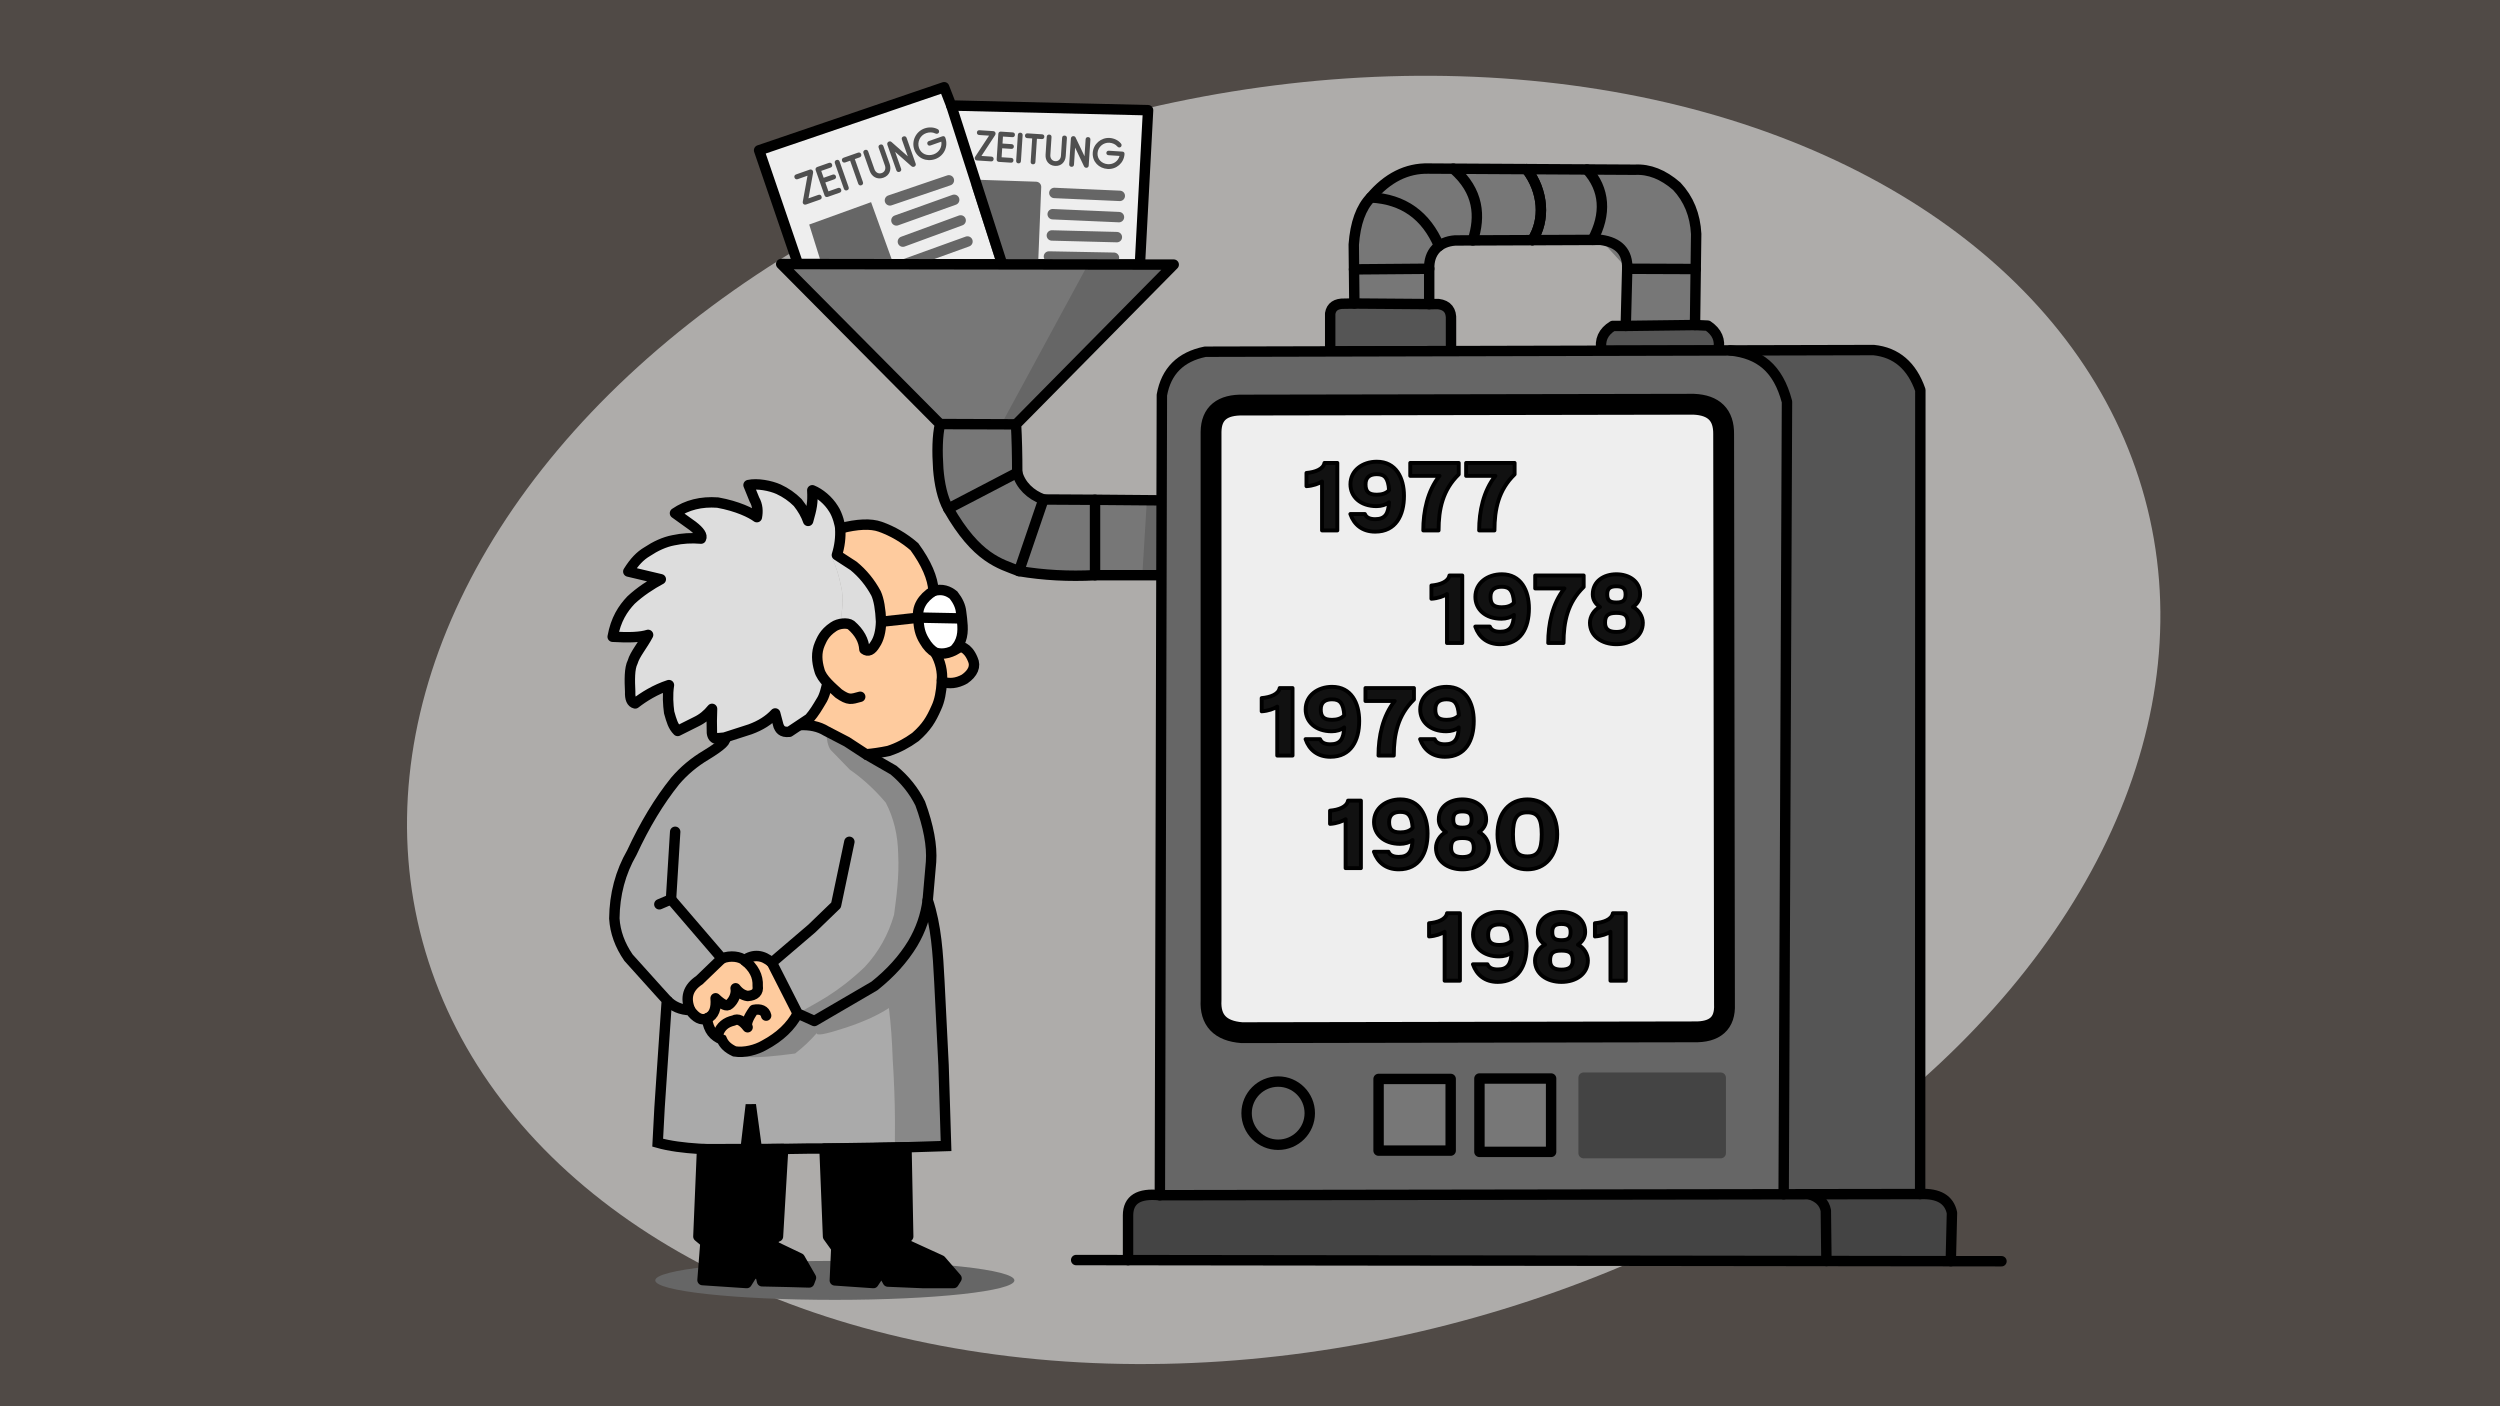 <?xml version="1.0" encoding="UTF-8" standalone="no"?>
<!-- Created with Inkscape (http://www.inkscape.org/) -->

<svg
   width="1920"
   height="1080"
   viewBox="0 0 1920 1080"
   version="1.1"
   id="svg1"
   xml:space="preserve"
   xmlns="http://www.w3.org/2000/svg"
   xmlns:svg="http://www.w3.org/2000/svg"><defs
     id="defs1"><filter
       style="color-interpolation-filters:sRGB;"
       id="filter6"
       x="-0.111"
       y="-0.311"
       width="1.221"
       height="1.622"><feMorphology
         radius="4"
         in="SourceGraphic"
         result="result0"
         id="feMorphology6" /><feGaussianBlur
         in="result0"
         stdDeviation="8"
         result="result91"
         id="feGaussianBlur6" /><feComposite
         operator="in"
         in="SourceGraphic"
         in2="result91"
         id="feComposite6" /></filter><filter
       style="color-interpolation-filters:sRGB;"
       id="filter7"
       x="-0.096"
       y="-0.311"
       width="1.191"
       height="1.622"><feMorphology
         radius="4"
         in="SourceGraphic"
         result="result0"
         id="feMorphology7" /><feGaussianBlur
         in="result0"
         stdDeviation="8"
         result="result91"
         id="feGaussianBlur7" /><feComposite
         operator="in"
         in="SourceGraphic"
         in2="result91"
         id="feComposite7" /></filter><filter
       style="color-interpolation-filters:sRGB;"
       id="filter8"
       x="-0.103"
       y="-0.311"
       width="1.205"
       height="1.622"><feMorphology
         radius="4"
         in="SourceGraphic"
         result="result0"
         id="feMorphology8" /><feGaussianBlur
         in="result0"
         stdDeviation="8"
         result="result91"
         id="feGaussianBlur8" /><feComposite
         operator="in"
         in="SourceGraphic"
         in2="result91"
         id="feComposite8" /></filter><filter
       style="color-interpolation-filters:sRGB;"
       id="filter9"
       x="-0.103"
       y="-0.311"
       width="1.206"
       height="1.622"><feMorphology
         radius="4"
         in="SourceGraphic"
         result="result0"
         id="feMorphology9" /><feGaussianBlur
         in="result0"
         stdDeviation="8"
         result="result91"
         id="feGaussianBlur9" /><feComposite
         operator="in"
         in="SourceGraphic"
         in2="result91"
         id="feComposite9" /></filter><filter
       style="color-interpolation-filters:sRGB;"
       id="filter10"
       x="-0.104"
       y="-0.311"
       width="1.209"
       height="1.622"><feMorphology
         radius="4"
         in="SourceGraphic"
         result="result0"
         id="feMorphology10" /><feGaussianBlur
         in="result0"
         stdDeviation="8"
         result="result91"
         id="feGaussianBlur10" /><feComposite
         operator="in"
         in="SourceGraphic"
         in2="result91"
         id="feComposite10" /></filter></defs><g
     id="layer21"><rect
       style="fill:#504a46;fill-opacity:1;stroke-width:16;stroke-linecap:round;stroke-linejoin:round"
       id="rect1"
       width="1920"
       height="1080"
       x="0"
       y="0" /><ellipse
       style="display:inline;fill:#dddddd;fill-opacity:0.667;stroke-width:15.592;stroke-linecap:round;stroke-linejoin:round"
       id="path2"
       cx="807.034"
       cy="781.192"
       rx="683.236"
       ry="481.371"
       transform="matrix(0.968,-0.249,0.262,0.965,0,0)" /><path
       style="display:none;fill:#aaaaaa;fill-opacity:0.667;stroke-width:16;stroke-linecap:round;stroke-linejoin:round"
       d="m 477.976,202.778 c 59.747,-62.765 74.835,-162.946 219.072,-164.757 256.463,5.432 224.477,110.475 305.977,65.179 167.774,-74.231 324.686,48.884 423.661,47.073 82.077,-1.207 198.553,119.494 150.273,269.767 -62.765,118.891 36.21,133.375 61.557,197.346 31.986,94.147 -36.814,162.946 -43.452,300.546 -15.088,114.995 -91.129,155.137 -159.325,116.806 -127.943,-43.763 -178.04,-66.467 -267.956,0.878 -169.585,44.385 -330.117,8.486 -499.702,-6.309 -182.862,3.914 -305.977,-0.622 -356.672,-55.248 -76.645,-76.645 59.747,-187.087 50.694,-316.84 -15.088,-249.248 15.088,-354.861 115.873,-454.439 z"
       id="path1" /></g><g
     id="layer2"><g
       id="layer3"
       style="display:inline"><path
         style="display:inline;fill:#dddddd;fill-opacity:1;stroke:none;stroke-width:16;stroke-linecap:round;stroke-linejoin:round;stroke-dasharray:none;stroke-opacity:1"
         d="m 642.72,426.303 2.56,-20.484 -5.121,-15.043 -16.323,-14.243 -3.201,23.524 -8.001,-14.082 -14.723,-10.242 -23.044,-3.201 4.481,11.042 1.92,13.602 -30.085,-11.202 -32.806,8.161 13.602,9.762 6.401,9.762 -21.284,1.28 -26.742,13.888 -7.824,10.116 12.482,2.961 12.482,2.961 -22.884,16.003 -14.082,28.165 27.205,-1.44 -11.842,20.804 -1.92,22.884 3.841,8.962 25.925,-14.083 0.16,20.964 6.561,14.243 14.083,-7.041 12.322,-9.922 -0.16,15.683 2.56,7.041 7.041,-0.64 9.922,-3.201 9.922,-3.201 19.203,-12.162 1.28,4.801 1.28,4.801 8.321,4.481 7.681,-5.121 7.681,-5.121 9.022,-13.243 4.808,-14.09 -6.148,-9.794 0.32,-20.084 10.562,-13.202 v 0 l 5.168,-2.116 c 1.974,-12.736 2.241,-22.058 0.801,-27.966 -1.836,-9.376 -4.1,-16.618 -6.789,-21.726 z"
         id="path21" /><path
         style="display:inline;fill:#dddddd;fill-opacity:1;stroke:none;stroke-width:16;stroke-linecap:round;stroke-linejoin:round;stroke-dasharray:none;stroke-opacity:1"
         d="m 645.327,479.237 8.275,0.836 10.242,18.563 8.321,-3.841 4.481,-17.283 -3.841,-21.764 -17.283,-21.124 -12.802,-8.321 -3.382,3.241 c 2.92,5.855 5.184,13.097 6.789,21.726 1.842,7.737 0.717,17.704 -0.801,27.966"
         id="path22" /></g><g
       id="layer7"><path
         style="fill:#aaaaaa;fill-opacity:1;stroke:none;stroke-width:16;stroke-linecap:round;stroke-linejoin:round;stroke-dasharray:none;stroke-opacity:1"
         d="m 556.304,566.488 -3.521,0.32 -10.562,13.122 -23.684,19.844 -33.286,55.05 -13.442,50.569 10.882,30.085 11.522,12.802 14.723,16.323 21.124,11.202 c -0.218,-9.794 2.129,-17.475 7.041,-23.044 l 8.642,-8.321 8.642,-8.321 17.283,1.28 21.124,1.92 9.922,19.523 9.922,19.523 c 21.391,-11.014 38.515,-22.881 51.372,-35.602 10.958,-11.934 18.502,-25.362 22.631,-40.284 1.686,-11.382 3.546,-21.615 3.168,-46.621 0.032,-13.34 -3.136,-26.466 -9.505,-39.379 -8.137,-9.729 -17.34,-18.178 -27.61,-25.347 l -14.937,-15.389 c -1.545,-1.362 -2.664,-6.154 -3.356,-14.376 l -16.643,-7.041 -11.522,7.681 -4.161,-2.24 -6.081,-9.442 -19.844,9.762 z"
         id="path23" /><path
         style="opacity:1;fill:#aaaaaa;fill-opacity:1;stroke:none;stroke-width:16;stroke-linecap:round;stroke-linejoin:round;stroke-dasharray:none;stroke-opacity:1"
         d="m 512.137,768.124 -1.92,28.165 -1.92,28.165 -3.201,53.129 34.093,4.984 31.198,0.777 10.882,-0.64 20.164,-0.32 20.164,-0.32 h 19.844 l 24.164,-0.48 h 13.122 l 8.526,-0.34 0.07,-21.251 c -0.16,-16.11 -0.747,-31.792 -1.76,-47.048 -0.624,-15.252 -1.428,-28.103 -2.881,-38.727 -10.455,6.508 -22.191,11.735 -35.206,15.683 -12.909,4.374 -19.63,5.548 -20.164,3.521 -4.694,5.441 -10.242,10.669 -16.643,15.683 -35.537,4.394 -46.963,3.643 -34.278,-2.253 l -12.244,0.64 -9.762,-9.122 -9.703,-9.306 -1.819,-6.857 -12.802,-6.401 -10.562,-5.601 z"
         id="path24" /><path
         style="fill:#888888;fill-opacity:1;stroke:none;stroke-width:16;stroke-linecap:round;stroke-linejoin:round;stroke-dasharray:none;stroke-opacity:1"
         d="m 634.398,561.368 c 0.398,6.867 1.516,11.659 3.356,14.376 l 7.468,7.695 c 2.425,2.499 4.915,5.064 7.468,7.695 9.897,6.827 19.101,15.276 27.61,25.347 6.075,11.723 9.243,24.849 9.505,39.379 0.822,17.473 -1.231,31.988 -3.168,46.621 -4.359,15.328 -11.903,28.756 -22.631,40.284 -22.036,20.732 -35.802,26.54 -51.372,35.602 l 12.802,5.761 23.044,-13.442 23.044,-13.442 29.445,-32.646 11.522,-33.286 2.56,-29.445 -8.321,-44.808 -20.484,-25.605 -10.562,-6.081 -10.562,-6.081 -14.723,-9.602 z"
         id="path25" /><path
         style="fill:#888888;fill-opacity:1;stroke:none;stroke-width:16;stroke-linecap:round;stroke-linejoin:round;stroke-dasharray:none;stroke-opacity:1"
         d="m 570.268,807.171 c -5.537,5.63 7.929,6.275 40.401,1.933 6.004,-4.641 11.551,-9.869 16.643,-15.683 -0.41,2.181 6.311,1.007 20.164,-3.521 14.156,-4.46 25.891,-9.687 35.206,-15.683 1.471,11.968 2.431,24.877 2.881,38.727 1.063,16.587 1.649,32.27 1.76,47.048 l -0.07,21.251 8.918,-0.14 15.203,-0.48 15.203,-0.48 -0.96,-31.046 -0.96,-31.046 -1.6,-32.006 -1.6,-32.006 -8.962,-62.731 -5.761,16.643 -5.761,16.643 -14.723,16.323 -14.723,16.323 -11.522,6.721 -11.522,6.721 -11.522,6.721 -11.522,6.721 -6.401,-2.881 -6.401,-2.881 -25.605,24.324 z"
         id="path26" /></g><g
       id="layer4"><path
         style="fill:#fecb9e;fill-opacity:1;stroke:none;stroke-width:16;stroke-linecap:round;stroke-linejoin:round;stroke-dasharray:none;stroke-opacity:1"
         d="m 617.755,554.326 8.321,3.521 16.323,7.681 15.363,8.962 7.361,4.801 17.283,-2.56 20.644,-10.722 16.003,-22.404 4.321,-20.004 17.443,-2.08 6.241,-15.203 -8.962,-10.242 -19.844,5.121 -8.402,-9.042 -4.481,-17.283 11.602,-21.044 -14.723,-33.926 -26.245,-15.363 -30.725,1.28 -1.28,10.242 -1.28,10.242 12.802,8.321 8.642,10.562 10.562,21.444 1.92,10.882 -2.24,8.642 -2.24,8.642 -8.321,3.841 -5.121,-9.282 -5.121,-9.282 -13.442,1.28 -5.281,6.601 -5.281,6.601 -0.16,10.042 -0.16,10.042 6.148,9.794 -2.404,7.045 -2.404,7.045 -4.511,6.621 -4.511,6.621 z"
         id="path28" /><path
         style="fill:#ffffff;fill-opacity:1;stroke:none;stroke-width:16;stroke-linecap:round;stroke-linejoin:round;stroke-dasharray:none;stroke-opacity:1"
         d="m 716.973,453.828 v 0 l -5.801,10.522 -5.081,9.962 1.52,9.202 2.24,8.642 4.201,4.521 4.201,4.521 9.922,-2.56 9.922,-2.56 0.64,-21.124 -6.401,-17.923 z"
         id="path29" /></g><g
       id="layer8"><path
         style="fill:#fecb9e;fill-opacity:1;stroke:none;stroke-width:16;stroke-linecap:round;stroke-linejoin:round;stroke-dasharray:none;stroke-opacity:1"
         d="m 554.384,736.119 -4.321,4.161 -4.321,4.161 -4.321,4.161 -4.321,4.161 -12.322,20.244 5.281,2.8 6.401,3.201 8.22,10.057 4.851,4.653 4.851,4.653 4.881,4.561 4.881,4.561 12.244,-0.64 2.259,-1.92 8.381,-2.24 12.802,-12.162 16.003,-10.722 -8.161,-11.202 -4.961,-9.762 -4.961,-9.762 -4.961,-9.762 -10.562,-0.96 -10.562,-0.96 z"
         id="path27" /></g><g
       id="layer6"
       style="display:inline"><path
         style="display:none;fill:#dddddd;fill-opacity:1;stroke:#666666;stroke-width:16;stroke-linecap:round;stroke-linejoin:round;stroke-dasharray:none;stroke-opacity:1"
         d="m 461.522,987.056 c 107.292,-1.236 215.248,-2.833 325.818,-0.64"
         id="path20" /><ellipse
         style="fill:#666666;fill-opacity:1;stroke-width:16;stroke-linecap:round;stroke-linejoin:round"
         id="path3"
         cx="641.149"
         cy="983.336"
         rx="137.908"
         ry="14.962" /></g><g
       id="layer5"><path
         style="display:inline;fill:none;fill-opacity:1;stroke:#000000;stroke-width:8;stroke-linecap:round;stroke-linejoin:round;stroke-dasharray:none;stroke-opacity:1"
         d="m 660.643,535.123 c -7.136,1.927 -8.718,2.92 -16.552,-2.483 -4.596,-4.281 -13.184,-11.187 -14.814,-18.001 -1.987,-6.615 -2.521,-13.469 0.32,-20.084 1.34,-2.677 2.86,-8.118 10.562,-13.202 3.971,-2.761 10.772,-3.268 13.442,-1.28 6.431,5.584 9.845,11.772 10.242,18.563 2.774,2.134 5.548,0.853 8.321,-3.841 2.774,-4.054 4.267,-9.815 4.481,-17.283 -0.427,-9.815 -1.707,-17.07 -3.841,-21.764 -4.481,-8.321 -10.242,-15.363 -17.283,-21.124 l -12.802,-8.321 c 2.134,-6.828 2.987,-13.656 2.56,-20.484 0,-2.245 -2.027,-10.46 -5.121,-15.043 -4.054,-6.615 -10.562,-11.895 -16.323,-14.243 0.533,9.814 -0.427,13.656 -3.201,23.524 -1.6,-4.694 -4.267,-9.388 -8.001,-14.082 -4.267,-4.267 -9.175,-7.681 -14.723,-10.242 -6.188,-2.774 -16.43,-4.694 -23.044,-3.201 l 4.481,11.042 c 2.56,4.427 2.774,9.175 1.92,13.602 -4.267,-3.201 -14.723,-8.428 -30.085,-11.202 -12.642,-0.907 -23.578,1.814 -32.806,8.161 l 13.602,9.762 c 5.458,4.206 7.592,7.46 6.401,9.762 -7.308,-0.64 -14.403,-0.213 -21.284,1.28 -6.828,1.28 -13.762,4.534 -20.164,8.802 -5.228,3.094 -9.708,7.628 -14.403,15.203 l 24.964,5.921 c -7.255,3.841 -16.056,9.602 -22.884,16.003 -6.238,6.582 -11.683,14.843 -14.082,28.165 12.696,0.8 21.764,0.32 27.205,-1.44 -4.267,8.161 -10.135,14.776 -11.842,20.804 -2.56,4.908 -2.347,14.136 -1.92,22.884 -0.213,5.334 1.067,8.321 3.841,8.962 6.615,-5.121 15.469,-10.669 25.925,-14.083 -1.174,7.468 -0.64,15.096 0.16,20.964 1.867,6.508 2.934,10.615 6.561,14.243 l 14.083,-7.041 c 4.748,-2.24 8.855,-5.548 12.322,-9.922 -0.267,7.148 -0.32,12.376 -0.16,15.683 -0.213,3.777 0.64,6.124 2.56,7.041 l 7.041,-0.64 19.844,-6.401 c 7.985,-2.922 14.386,-6.977 19.203,-12.162 l 2.56,9.602 c 0.926,1.951 2.123,5.218 8.321,4.481 l 15.363,-10.242 c 3.947,-4.587 6.141,-8.442 9.022,-13.243 2.676,-3.934 4.052,-10.37 4.808,-14.09"
         id="path5" /><path
         style="fill:none;fill-opacity:1;stroke:#000000;stroke-width:8;stroke-dasharray:none;stroke-opacity:1"
         d="m 645.28,405.82 c 13.229,-3.414 23.471,-3.841 30.725,-1.28 9.602,3.414 18.35,8.535 26.245,15.363 9.175,12.589 14.083,23.898 14.723,33.926 6.75,-1.902 11.532,0.127 15.363,3.201 3.414,4.374 5.334,8.642 5.761,12.802 l 0.64,5.121 c 0.827,7.521 1.392,15.08 -3.776,21.933 2.181,-0.91 8.134,-0.166 12.098,9.432 2.56,5.334 0.16,10.722 -6.241,15.203 -6.188,3.414 -11.682,3.787 -17.443,2.08 -0.533,7.735 -1.654,14.403 -4.321,20.004 -3.947,8.962 -7.468,14.883 -16.003,22.404 -6.668,4.854 -13.549,8.428 -20.644,10.722 -6.188,1.28 -11.949,2.134 -17.283,2.56 l -14.723,-9.602 -16.003,-8.321 c -5.548,-3.414 -12.376,-4.908 -20.484,-4.481"
         id="path6" /><path
         style="fill:none;fill-opacity:1;stroke:#000000;stroke-width:8;stroke-dasharray:none;stroke-opacity:1"
         d="m 716.973,453.828 c -8.748,5.548 -13.096,12.936 -11.602,21.044 0.08,7.148 1.414,12.349 4.481,17.283 2.53,4.368 5.131,6.989 8.402,9.042 6.294,1.92 12.909,0.213 19.844,-5.121"
         id="path7" /><path
         style="fill:none;fill-opacity:1;stroke:#000000;stroke-width:8;stroke-dasharray:none;stroke-opacity:1"
         d="m 718.253,501.197 c 4.054,7.041 5.761,14.509 5.121,22.404"
         id="path8" /><path
         style="fill:none;fill-opacity:1;stroke:#000000;stroke-width:8;stroke-dasharray:none;stroke-opacity:1"
         d="m 738.737,474.952 -32.646,-0.64 -29.445,3.201"
         id="path9" /><path
         style="fill:none;fill-opacity:1;stroke:#000000;stroke-width:8;stroke-dasharray:none;stroke-opacity:1"
         d="m 556.304,566.488 c 2.548,1.706 -2.146,6.187 -14.082,13.442 -9.102,5.407 -16.996,12.022 -23.684,19.844 -12.302,15.332 -23.398,33.682 -33.286,55.05 -8.748,15.149 -13.229,32.006 -13.442,50.569 0.64,10.455 4.267,20.484 10.882,30.085 l 23.044,25.605 6.401,7.041 -3.841,56.33 c -1.28,17.283 -2.347,34.993 -3.201,53.129 18.224,5.188 43.772,5.467 67.435,5.635 l 4.098,-34.76 4.641,34.246 40.327,-0.64 h 39.687 l 34.886,-0.96 30.405,-0.96 -1.92,-62.091 -3.201,-64.011 c -1.12,-21.657 -2.347,-42.888 -8.962,-62.731 l 2.56,-29.445 c 0.853,-12.376 -1.92,-27.312 -8.321,-44.808 -4.908,-9.815 -11.735,-18.35 -20.484,-25.605 l -21.124,-12.162"
         id="path10" /><path
         style="fill:none;fill-opacity:1;stroke:#000000;stroke-width:8;stroke-linecap:round;stroke-linejoin:round;stroke-dasharray:none;stroke-opacity:1"
         d="m 712.492,691.311 c -1.494,11.735 -5.334,22.831 -11.522,33.286 -7.255,11.949 -17.07,22.831 -29.445,32.646 l -46.088,26.885 -12.802,-5.761 -19.844,-39.047 30.725,-26.245 18.563,-17.923 10.242,-48.649"
         id="path11" /><path
         style="fill:none;fill-opacity:1;stroke:#000000;stroke-width:8;stroke-linecap:round;stroke-dasharray:none;stroke-opacity:1"
         d="m 518.538,638.821 -3.201,51.849 -8.962,3.841"
         id="path12" /><path
         style="fill:none;fill-opacity:1;stroke:#000000;stroke-width:8;stroke-dasharray:none;stroke-opacity:1"
         d="m 515.337,690.671 39.047,45.448 c 6.828,-2.736 14.029,-1.349 17.283,1.28 7.019,-4.817 14.061,-4.177 21.124,1.92"
         id="path13" /><path
         style="fill:none;fill-opacity:1;stroke:#000000;stroke-width:8;stroke-dasharray:none;stroke-opacity:1"
         d="m 512.137,768.124 c 4.694,4.908 10.669,7.468 17.923,7.681 4.267,5.974 8.535,8.108 12.802,6.401 1.455,9.548 5.296,13.336 11.522,16.163 1.707,3.894 4.481,6.615 9.762,9.122 7.628,1.227 16.696,-1.174 22.884,-4.801 11.949,-6.401 20.484,-14.509 25.605,-24.324"
         id="path14" /><path
         style="fill:none;fill-opacity:1;stroke:#000000;stroke-width:8;stroke-dasharray:none;stroke-opacity:1"
         d="m 554.384,736.119 -17.283,16.643 c -8.748,5.761 -11.095,13.442 -7.041,23.044"
         id="path15" /><path
         style="fill:none;fill-opacity:1;stroke:#000000;stroke-width:8;stroke-linejoin:round;stroke-dasharray:none;stroke-opacity:1"
         d="m 571.667,737.399 c 7.255,5.761 10.669,12.376 10.242,19.844 0.64,4.694 -1.92,7.255 -7.681,7.681 -3.521,-0.48 -6.615,-2.454 -9.282,-5.921 0.853,4.31 -1.387,9.378 -4.801,12.322 -1.849,1.867 -5.369,0.32 -10.562,-4.641 0.64,7.484 -0.96,13.192 -6.721,15.523"
         id="path16" /><path
         style="fill:none;fill-opacity:1;stroke:#000000;stroke-width:8;stroke-linecap:round;stroke-linejoin:round;stroke-dasharray:none;stroke-opacity:1"
         d="m 588.395,780.006 c -0.92,-3.982 -4.454,-5.404 -9.482,-4.426 -4.571,6.409 -6.156,10.859 -4.753,13.353 -3.972,-5.209 -7.518,-6.944 -10.637,-5.205 -6.063,1.352 -9.993,4.624 -11.789,9.816"
         id="path17" /><path
         style="fill:#000000;fill-opacity:1;stroke:#000000;stroke-width:8;stroke-linecap:round;stroke-linejoin:round;stroke-dasharray:none;stroke-opacity:1"
         d="m 539.189,882.568 -2.823,67.047 5.432,4.526 -2.263,28.968 33.947,2.263 4.526,-7.242 h 5.884 l 1.358,5.884 20.368,0.453 15.842,0.453 1.358,-3.621 -8.6,-14.937 -20.821,-9.958 1.358,-5.884 2.716,-0.905 3.962,-67.231 z"
         id="path18" /><path
         style="fill:#000000;fill-opacity:1;stroke:#000000;stroke-width:8;stroke-linecap:round;stroke-linejoin:round;stroke-dasharray:none;stroke-opacity:1"
         d="m 633.228,882.065 2.716,67.551 6.337,8.826 -1.132,24.895 29.647,2.037 4.074,-6.11 4.526,0.453 2.489,4.526 26.705,1.132 h 23.763 l 2.263,-3.621 -11.995,-13.805 -26.705,-12.221 v -4.526 l 1.584,-1.584 -1.332,-68.511 -61.131,0.96 z"
         id="path19" /></g></g><g
     id="layer9"><g
       id="layer14"
       style="display:inline"><path
         style="display:inline;fill:#eeeeee;fill-opacity:1;stroke:none;stroke-width:8;stroke-linecap:round;stroke-linejoin:round;stroke-dasharray:none;stroke-opacity:1"
         d="m 612.86,202.797 -29.874,-87.377 142.125,-48.431 5.432,14.031 151.178,3.621 -6.285,118.55 z"
         id="path62" /><path
         style="display:inline;fill:none;fill-opacity:1;stroke:#000000;stroke-width:8;stroke-linecap:round;stroke-linejoin:round;stroke-dasharray:none;stroke-opacity:1"
         d="m 612.86,202.797 -29.874,-87.377 142.125,-48.431 5.432,14.031 151.178,3.621 -6.285,118.55 z"
         id="path60" /><path
         style="fill:#666666;fill-opacity:1;stroke:none;stroke-width:8;stroke-linecap:round;stroke-linejoin:round;stroke-dasharray:none;stroke-opacity:1"
         d="m 630.965,202.824 -9.505,-30.373 47.526,-17.2 17.202,47.656 z"
         id="path63" /><path
         style="fill:#666666;fill-opacity:1;stroke:#666666;stroke-width:8;stroke-linecap:round;stroke-linejoin:round;stroke-dasharray:none;stroke-opacity:1"
         d="m 728.733,138.504 -45.263,15.389"
         id="path64" /><path
         style="fill:#666666;fill-opacity:1;stroke:#666666;stroke-width:8;stroke-linecap:round;stroke-linejoin:round;stroke-dasharray:none;stroke-opacity:1"
         d="m 732.806,153.441 -44.358,15.842"
         id="path65" /><path
         style="fill:#666666;fill-opacity:1;stroke:#666666;stroke-width:8;stroke-linecap:round;stroke-linejoin:round;stroke-dasharray:none;stroke-opacity:1"
         d="m 737.785,169.283 -44.358,16.295"
         id="path66" /><path
         style="fill:#666666;fill-opacity:1;stroke:#666666;stroke-width:8;stroke-linecap:round;stroke-linejoin:round;stroke-dasharray:none;stroke-opacity:1"
         d="m 743.012,185.473 -48.331,17.447"
         id="path67" /><path
         style="fill:#666666;fill-opacity:1;stroke:#666666;stroke-width:8;stroke-linecap:round;stroke-linejoin:round;stroke-dasharray:none;stroke-opacity:1"
         d="m 750.14,142.027 45.521,1.519 -2.401,59.522 -23.523,-0.035 z"
         id="path68" /><path
         style="fill:#666666;fill-opacity:1;stroke:#666666;stroke-width:8;stroke-linecap:round;stroke-linejoin:round;stroke-dasharray:none;stroke-opacity:1"
         d="m 809.744,148.186 50.249,2.24"
         id="path69" /><path
         style="fill:#666666;fill-opacity:1;stroke:#666666;stroke-width:8;stroke-linecap:round;stroke-linejoin:round;stroke-dasharray:none;stroke-opacity:1"
         d="m 808.464,164.509 50.889,2.24"
         id="path70" /><path
         style="fill:#666666;fill-opacity:1;stroke:#666666;stroke-width:8;stroke-linecap:round;stroke-linejoin:round;stroke-dasharray:none;stroke-opacity:1"
         d="m 807.824,180.832 49.929,1.28"
         id="path71" /><path
         style="fill:#666666;fill-opacity:1;stroke:#666666;stroke-width:8;stroke-linecap:round;stroke-linejoin:round;stroke-dasharray:none;stroke-opacity:1"
         d="m 805.583,196.995 49.929,0.96"
         id="path72" /><path
         style="display:inline;fill:none;fill-opacity:1;stroke:#000000;stroke-width:8;stroke-linecap:round;stroke-linejoin:round;stroke-dasharray:none;stroke-opacity:1"
         d="M 769.737,203.033 730.543,81.021"
         id="path61" /><path
         style="font-weight:600;font-size:33.448px;font-family:Rimouski;-inkscape-font-specification:'Rimouski Semi-Bold';fill-opacity:0.667;stroke-width:16.724;stroke-linecap:round;stroke-linejoin:round"
         d="m 531.789,329.298 c -1.137,0 -1.907,0.769 -1.907,1.907 0,1.171 0.769,1.94 1.907,1.94 h 7.994 l -10.001,17.56 c -0.268,0.435 -0.334,0.836 -0.334,1.137 0,1.104 0.903,1.806 1.94,1.806 h 11.406 c 1.137,0 1.873,-0.736 1.873,-1.94 0,-1.137 -0.736,-1.907 -1.873,-1.907 h -8.061 l 9.733,-17.125 c 0.301,-0.535 0.435,-1.003 0.435,-1.438 0,-1.137 -0.903,-1.94 -1.907,-1.94 z m 17.226,0 c -1.07,0 -1.907,0.769 -1.907,1.907 v 20.504 c 0,1.204 0.836,1.94 1.907,1.94 h 9.7 c 1.171,0 1.907,-0.736 1.907,-1.94 0,-1.137 -0.736,-1.907 -1.907,-1.907 h -7.76 v -7.225 h 7.325 c 1.137,0 1.94,-0.702 1.94,-1.907 0,-1.104 -0.803,-1.907 -1.94,-1.907 h -7.325 v -5.619 h 7.626 c 1.104,0 1.873,-0.769 1.873,-1.94 0,-1.137 -0.769,-1.907 -1.873,-1.907 z m 15.687,-0.167 c -1.07,0 -1.907,0.736 -1.907,1.907 v 20.838 c 0,1.204 0.836,1.94 1.907,1.94 1.204,0 1.94,-0.736 1.94,-1.94 v -20.838 c 0,-1.171 -0.736,-1.907 -1.94,-1.907 z m 5.786,0.167 c -1.137,0 -1.94,0.769 -1.94,1.907 0,1.171 0.803,1.94 1.94,1.94 h 3.98 v 18.731 c 0,1.204 0.769,1.94 1.873,1.94 1.171,0 1.94,-0.736 1.94,-1.94 v -18.731 h 3.947 c 1.104,0 1.907,-0.769 1.907,-1.94 0,-1.137 -0.803,-1.907 -1.907,-1.907 z m 19.4,1.739 c 0,-1.171 -0.736,-1.907 -1.94,-1.907 -1.07,0 -1.907,0.736 -1.907,1.907 v 14.45 c 0,4.75 3.111,8.462 8.128,8.462 5.017,0 8.094,-3.713 8.094,-8.462 v -14.45 c 0,-1.171 -0.769,-1.907 -1.907,-1.907 -1.204,0 -1.94,0.736 -1.94,1.907 v 14.45 c 0,2.609 -1.606,4.649 -4.248,4.649 -2.642,0 -4.281,-2.04 -4.281,-4.649 z m 19.433,7.158 8.061,14.45 c 0.435,0.803 1.137,1.171 1.907,1.171 0.937,0 1.873,-0.669 1.873,-1.806 v -20.972 c 0,-1.171 -0.803,-1.907 -1.907,-1.907 -1.204,0 -1.94,0.736 -1.94,1.907 v 13.613 l -8.161,-14.583 c -0.368,-0.669 -1.037,-0.937 -1.706,-0.937 -0.97,0 -1.973,0.669 -1.973,2.007 v 20.738 c 0,1.204 0.836,1.94 1.907,1.94 1.204,0 1.94,-0.736 1.94,-1.94 z m 27.227,0.769 c -1.07,0 -1.907,0.702 -1.907,1.806 0,1.204 0.836,1.806 1.907,1.806 h 8.797 c -0.736,4.181 -4.415,7.225 -8.864,7.225 -4.95,0 -8.897,-3.445 -8.897,-8.329 0,-4.917 4.047,-8.931 8.964,-8.931 2.609,0 4.984,0.97 6.422,2.475 0.468,0.535 1.07,0.803 1.606,0.803 1.137,0 1.873,-0.769 1.873,-1.907 0,-0.569 -0.201,-0.937 -0.602,-1.371 -2.274,-2.442 -5.753,-3.847 -9.299,-3.847 -6.991,0 -12.811,5.72 -12.811,12.777 0,7.124 5.72,12.175 12.744,12.175 7.058,0 12.777,-5.619 12.777,-12.811 0,-1.304 -0.769,-1.873 -1.873,-1.873 z"
         id="text1"
         transform="matrix(0.944,-0.332,0.332,0.943,0,0)"
         aria-label="ZEITUNG" /><path
         style="font-weight:600;font-size:32px;font-family:Rimouski;-inkscape-font-specification:'Rimouski Semi-Bold';fill-opacity:0.667;stroke-width:16;stroke-linecap:round;stroke-linejoin:round"
         d="m 757.121,50.879 c -1.088,0 -1.824,0.736 -1.824,1.824 0,1.12 0.736,1.856 1.824,1.856 h 7.648 l -9.568,16.8 c -0.256,0.416 -0.32,0.8 -0.32,1.088 0,1.056 0.864,1.728 1.856,1.728 h 10.912 c 1.088,0 1.792,-0.704 1.792,-1.856 0,-1.088 -0.704,-1.824 -1.792,-1.824 h -7.712 l 9.312,-16.384 c 0.288,-0.512 0.416,-0.96 0.416,-1.376 0,-1.088 -0.864,-1.856 -1.824,-1.856 z m 16.48,0 c -1.024,0 -1.824,0.736 -1.824,1.824 v 19.616 c 0,1.152 0.8,1.856 1.824,1.856 h 9.28 c 1.12,0 1.824,-0.704 1.824,-1.856 0,-1.088 -0.704,-1.824 -1.824,-1.824 h -7.424 v -6.912 h 7.008 c 1.088,0 1.856,-0.672 1.856,-1.824 0,-1.056 -0.768,-1.824 -1.856,-1.824 h -7.008 v -5.376 h 7.296 c 1.056,0 1.792,-0.736 1.792,-1.856 0,-1.088 -0.736,-1.824 -1.792,-1.824 z m 15.008,-0.16 c -1.024,0 -1.824,0.704 -1.824,1.824 v 19.936 c 0,1.152 0.8,1.856 1.824,1.856 1.152,0 1.856,-0.704 1.856,-1.856 v -19.936 c 0,-1.12 -0.704,-1.824 -1.856,-1.824 z m 5.536,0.16 c -1.088,0 -1.856,0.736 -1.856,1.824 0,1.12 0.768,1.856 1.856,1.856 h 3.808 v 17.92 c 0,1.152 0.736,1.856 1.792,1.856 1.12,0 1.856,-0.704 1.856,-1.856 v -17.92 h 3.776 c 1.056,0 1.824,-0.736 1.824,-1.856 0,-1.088 -0.768,-1.824 -1.824,-1.824 z m 18.56,1.664 c 0,-1.12 -0.704,-1.824 -1.856,-1.824 -1.024,0 -1.824,0.704 -1.824,1.824 v 13.824 c 0,4.544 2.976,8.096 7.776,8.096 4.8,0 7.744,-3.552 7.744,-8.096 v -13.824 c 0,-1.12 -0.736,-1.824 -1.824,-1.824 -1.152,0 -1.856,0.704 -1.856,1.824 v 13.824 c 0,2.496 -1.536,4.448 -4.064,4.448 -2.528,0 -4.096,-1.952 -4.096,-4.448 z m 18.592,6.848 7.712,13.824 c 0.416,0.768 1.088,1.12 1.824,1.12 0.896,0 1.792,-0.64 1.792,-1.728 v -20.064 c 0,-1.12 -0.768,-1.824 -1.824,-1.824 -1.152,0 -1.856,0.704 -1.856,1.824 v 13.024 l -7.808,-13.952 c -0.352,-0.64 -0.992,-0.896 -1.632,-0.896 -0.928,0 -1.888,0.64 -1.888,1.92 v 19.84 c 0,1.152 0.8,1.856 1.824,1.856 1.152,0 1.856,-0.704 1.856,-1.856 z m 26.048,0.736 c -1.024,0 -1.824,0.672 -1.824,1.728 0,1.152 0.8,1.728 1.824,1.728 h 8.416 c -0.704,4 -4.224,6.912 -8.48,6.912 -4.736,0 -8.512,-3.296 -8.512,-7.968 0,-4.704 3.872,-8.544 8.576,-8.544 2.496,0 4.768,0.928 6.144,2.368 0.448,0.512 1.024,0.768 1.536,0.768 1.088,0 1.792,-0.736 1.792,-1.824 0,-0.544 -0.192,-0.896 -0.576,-1.312 -2.176,-2.336 -5.504,-3.68 -8.896,-3.68 -6.688,0 -12.256,5.472 -12.256,12.224 0,6.816 5.472,11.648 12.192,11.648 6.752,0 12.224,-5.376 12.224,-12.256 0,-1.248 -0.736,-1.792 -1.792,-1.792 z"
         id="text1-5"
         transform="rotate(3.729)"
         aria-label="ZEITUNG" /></g><g
       id="layer12"><path
         style="display:inline;fill:#777777;fill-opacity:1;stroke:none;stroke-width:8;stroke-linecap:round;stroke-linejoin:round;stroke-dasharray:none;stroke-opacity:1"
         d="m 892.116,384.277 -51.131,-0.448 -39.605,-0.226 -20.142,-20.595 -0.905,-37.116 121.078,-122.662 -301.451,-0.453 121.983,122.889 -1.358,34.626 7.695,30.326 25.155,32.515 29.16,15.464 58.389,3.168 50.986,0.003 z"
         id="path56" /><path
         style="fill:#666666;fill-opacity:1;stroke:none;stroke-width:8;stroke-linecap:round;stroke-linejoin:round;stroke-dasharray:none;stroke-opacity:1"
         d="m 901.41,203.23 -65.856,-0.099 -66.533,122.717 11.31,0.044 121.078,-122.662"
         id="path57" /><path
         style="fill:#666666;fill-opacity:1;stroke:none;stroke-width:8;stroke-linecap:round;stroke-linejoin:round;stroke-dasharray:none;stroke-opacity:1"
         d="m 892.116,384.277 -11.308,-0.099 -3.531,57.59 14.695,8.6e-4 z"
         id="path58" /><g
         id="layer18"><path
           style="fill:none;fill-opacity:1;stroke:#000000;stroke-width:8;stroke-linecap:round;stroke-linejoin:round;stroke-dasharray:none;stroke-opacity:1"
           d="m 892.116,384.277 -51.131,-0.448 -39.605,-0.226 c -9.958,-3.621 -17.577,-10.939 -20.142,-20.595 0,-13.579 -0.302,-25.951 -0.905,-37.116 L 901.41,203.23 599.96,202.778 721.943,325.666 c -2.112,9.354 -2.263,21.047 -1.358,34.626 0.905,11.165 3.168,22.179 7.695,30.326 21.848,38.389 39.778,42.281 54.315,47.979 18.86,3.168 38.323,4.225 58.389,3.168 l 50.986,0.003"
           id="path51" /><path
           style="fill:none;fill-opacity:1;stroke:#000000;stroke-width:8;stroke-linecap:round;stroke-linejoin:round;stroke-dasharray:none;stroke-opacity:1"
           d="m 840.985,441.766 v -57.937"
           id="path52" /><path
           style="fill:none;fill-opacity:1;stroke:#000000;stroke-width:8;stroke-linecap:round;stroke-linejoin:round;stroke-dasharray:none;stroke-opacity:1"
           d="m 782.595,438.597 18.784,-54.994"
           id="path53" /><path
           style="fill:none;fill-opacity:1;stroke:#000000;stroke-width:8;stroke-linecap:round;stroke-linejoin:round;stroke-dasharray:none;stroke-opacity:1"
           d="m 728.28,390.619 52.958,-27.61"
           id="path54" /><path
           style="fill:none;fill-opacity:1;stroke:#000000;stroke-width:8;stroke-linecap:round;stroke-linejoin:round;stroke-dasharray:none;stroke-opacity:1"
           d="M 780.332,325.893 721.943,325.666"
           id="path55" /></g></g><g
       id="layer13"
       style="display:inline"><path
         style="display:inline;fill:#777777;fill-opacity:1;stroke:none;stroke-width:8;stroke-linecap:round;stroke-linejoin:round;stroke-dasharray:none;stroke-opacity:1"
         d="m 1040.146,233.104 57.479,0.453 v -13.579 -13.579 l 7.591,-17.523 12.325,-4.203 13.573,-0.055 42.327,-0.171 49.654,-0.201 6.245,-0.025 20.368,22.179 -0.566,21.953 -0.566,21.953 26.592,-0.339 26.592,-0.339 0.453,-34.966 0.453,-34.966 -14.937,-36.663 -32.137,-12.674 -36.798,-0.21 -42.412,-0.242 -60.248,-0.344 -18.962,-0.108 c -16.706,4.832 -31.492,12.225 -44.358,22.179 l -13.126,36.21 0.184,19.031 z"
         id="path50" /><g
         id="layer17"><path
           style="display:inline;fill:#555555;fill-opacity:1;stroke:#000000;stroke-width:8;stroke-linecap:round;stroke-linejoin:round;stroke-dasharray:none;stroke-opacity:1"
           d="m 1230.018,269.369 c -1.659,-8.166 1.208,-14.521 8.601,-19.065 h 9.958 l 53.184,-0.679 9.732,0.453 c 7.243,4.847 9.959,11.203 8.149,19.068 z"
           id="path40" /><path
           style="display:inline;fill:#555555;fill-opacity:1;stroke:#000000;stroke-width:8;stroke-linecap:round;stroke-linejoin:round;stroke-dasharray:none;stroke-opacity:1"
           d="m 1021.588,269.889 v -29.09 c 0.866,-5.32 4.665,-7.732 10.918,-7.562 l 7.64,-0.133 57.484,0.453 7.109,-0.028 c 6.84,0.882 10.053,4.965 9.638,12.248 v 23.88 z"
           id="path39" /><path
           style="display:inline;fill:none;fill-opacity:1;stroke:#000000;stroke-width:8;stroke-linecap:round;stroke-linejoin:round;stroke-dasharray:none;stroke-opacity:1"
           d="m 1040.146,233.104 c -0.152,-13.881 -0.305,-28.968 -0.458,-45.263 1.207,-16.446 5.582,-28.516 13.126,-36.21 12.561,-14.964 27.57,-22.602 44.358,-22.179 l 158.42,0.905 c 11.014,-0.604 21.726,3.621 32.137,12.674 9.204,9.807 14.182,22.028 14.937,36.663 l -0.905,69.931"
           id="path41" /><path
           style="display:inline;fill:none;fill-opacity:1;stroke:#000000;stroke-width:8;stroke-linecap:round;stroke-linejoin:round;stroke-dasharray:none;stroke-opacity:1"
           d="m 1248.577,250.304 1.132,-43.905 c 0.453,-12.824 -6.337,-20.217 -20.368,-22.179 l -111.799,0.453 c -12.523,0.905 -20.293,8.939 -19.916,21.726 v 27.158"
           id="path42" /><path
           style="display:inline;fill:none;fill-opacity:1;stroke:#000000;stroke-width:8;stroke-linecap:round;stroke-linejoin:round;stroke-dasharray:none;stroke-opacity:1"
           d="m 1097.625,206.399 -57.753,0.473"
           id="path43" /><path
           style="display:inline;fill:none;fill-opacity:1;stroke:#000000;stroke-width:8;stroke-linecap:round;stroke-linejoin:round;stroke-dasharray:none;stroke-opacity:1"
           d="m 1105.216,188.875 c -9.999,-23.51 -27.466,-35.925 -52.401,-37.245"
           id="path44" /><path
           style="display:inline;fill:none;fill-opacity:1;stroke:#000000;stroke-width:8;stroke-linecap:round;stroke-linejoin:round;stroke-dasharray:none;stroke-opacity:1"
           d="m 1131.114,184.618 c 5.875,-18.297 4.91,-37.774 -14.98,-55.057"
           id="path45" /><path
           style="display:inline;fill:none;fill-opacity:1;stroke:#000000;stroke-width:8;stroke-linecap:round;stroke-linejoin:round;stroke-dasharray:none;stroke-opacity:1"
           d="m 1176.842,184.433 c 10.035,-15.399 8.659,-37.605 -4.457,-54.551"
           id="path46" /><path
           style="display:inline;fill:none;fill-opacity:1;stroke:#000000;stroke-width:8;stroke-linecap:round;stroke-linejoin:round;stroke-dasharray:none;stroke-opacity:1"
           d="m 1223.095,184.245 c 10.778,-19.736 9.566,-38.897 -4.301,-54.098"
           id="path47" /><path
           style="display:inline;fill:none;fill-opacity:1;stroke:#000000;stroke-width:8;stroke-linecap:round;stroke-linejoin:round;stroke-dasharray:none;stroke-opacity:1"
           d="m 1249.708,206.399 52.609,0.21"
           id="path48" /><path
           style="display:inline;fill:none;fill-opacity:1;stroke:#000000;stroke-width:8;stroke-linecap:round;stroke-linejoin:round;stroke-dasharray:none;stroke-opacity:1"
           d="m 1176.842,184.433 c 10.035,-15.399 8.659,-37.605 -4.457,-54.551"
           id="path49" /></g></g><g
       id="layer10"><path
         style="display:inline;fill:#444444;fill-opacity:1;stroke:none;stroke-width:8;stroke-linecap:round;stroke-linejoin:round;stroke-dasharray:none;stroke-opacity:1"
         d="m 866.333,967.771 -10e-4,-34.451 c 6.065,-14.568 14.212,-19.698 24.442,-15.389 l 479.075,-0.743 19.721,-0.031 85.096,-0.132 c 15.421,0.185 23.568,5.014 24.442,14.484 l -0.905,37.066 -95.502,-0.122 -536.367,-0.683"
         id="path35" /><path
         style="display:inline;fill:#555555;fill-opacity:1;stroke:none;stroke-width:8;stroke-linecap:round;stroke-linejoin:round;stroke-dasharray:none;stroke-opacity:1"
         d="m 1474.665,917.026 0.158,-617.453 c -4.4,-16.769 -16.349,-27.011 -35.846,-30.725 l -110.093,0.275 c 26.768,5.778 41.275,18.916 43.521,39.413 l -2.556,608.654 z"
         id="path36" /><path
         style="display:inline;fill:#666666;fill-opacity:1;stroke:none;stroke-width:8;stroke-linecap:round;stroke-linejoin:round;stroke-dasharray:none;stroke-opacity:1"
         d="m 890.774,917.931 479.075,-0.743 2.556,-608.654 c -3.577,-21.665 -18.084,-34.802 -43.521,-39.413 l -403.279,1.006 c -20.269,5.238 -31.365,16.334 -33.286,33.286 z"
         id="path38" /><g
         id="layer16"><path
           style="fill:none;fill-opacity:1;stroke:#000000;stroke-width:8;stroke-linecap:round;stroke-linejoin:round;stroke-dasharray:none;stroke-opacity:1"
           d="m 1402.699,968.455 -0.455,-38.755 c -1.207,-6.177 -5.432,-10.358 -12.675,-12.542"
           id="path34" /><path
           style="fill:none;fill-opacity:1;stroke:#000000;stroke-width:8;stroke-linecap:round;stroke-linejoin:round;stroke-dasharray:none;stroke-opacity:1"
           d="m 1369.849,917.189 2.556,-608.654 c -6.825,-26.068 -21.332,-37.032 -43.521,-39.413"
           id="path33" /><path
           style="fill:none;fill-opacity:1;stroke:#000000;stroke-width:8;stroke-linecap:round;stroke-linejoin:round;stroke-dasharray:none;stroke-opacity:1"
           d="m 1474.665,917.026 0.158,-617.453 c -6.517,-18.691 -18.466,-28.933 -35.846,-30.725 l -513.371,1.28 c -18.941,3.853 -30.036,14.949 -33.286,33.286 l -1.545,614.517"
           id="path32" /><path
           style="fill:none;fill-opacity:1;stroke:#000000;stroke-width:8;stroke-linecap:round;stroke-linejoin:round;stroke-dasharray:none;stroke-opacity:1"
           d="m 1498.202,968.576 0.905,-37.066 c -2.112,-10.26 -10.259,-15.088 -24.442,-14.484 l -583.891,0.905 c -16.228,-1.741 -24.376,3.389 -24.442,15.389 l 10e-4,34.451"
           id="path31" /><path
           style="fill:none;fill-opacity:1;stroke:#000000;stroke-width:8;stroke-linecap:round;stroke-linejoin:round;stroke-dasharray:none;stroke-opacity:1"
           d="m 826.5,967.721 710.627,0.905"
           id="path30" /></g></g><g
       id="layer11"><path
         style="fill:#eeeeee;fill-opacity:1;stroke:#000000;stroke-width:16;stroke-linecap:round;stroke-linejoin:round;stroke-dasharray:none;stroke-opacity:1"
         d="m 930.086,331.579 v 436.558 c -0.853,15.363 7.041,23.684 23.684,24.964 l 346.942,-0.64 c 16.43,0.427 24.324,-6.615 23.684,-21.124 l -0.64,-437.838 c 0.213,-14.723 -7.468,-22.404 -23.044,-23.044 l -345.662,0.64 c -16.43,-0.427 -24.751,6.401 -24.964,20.484 z"
         id="path37" /></g><g
       id="layer15"><circle
         style="fill:#666666;fill-opacity:1;stroke:#000000;stroke-width:8;stroke-linecap:round;stroke-linejoin:round;stroke-dasharray:none;stroke-opacity:1"
         id="path73"
         r="24.261"
         cy="854.907"
         cx="981.646" /><rect
         style="fill:#777777;fill-opacity:1;stroke:#000000;stroke-width:8;stroke-linecap:round;stroke-linejoin:round;stroke-dasharray:none;stroke-opacity:1"
         id="rect74"
         width="55.37"
         height="55.05"
         x="1058.748"
         y="828.628" /><rect
         style="fill:#777777;fill-opacity:1;stroke:#000000;stroke-width:8;stroke-linecap:round;stroke-linejoin:round;stroke-dasharray:none;stroke-opacity:1"
         id="rect75"
         width="55.05"
         height="56.33"
         x="1136.202"
         y="828.307" /><rect
         style="fill:#444444;fill-opacity:1;stroke:#444444;stroke-width:8;stroke-linecap:round;stroke-linejoin:round;stroke-dasharray:none;stroke-opacity:1"
         id="rect76"
         width="105.299"
         height="57.93"
         x="1216.216"
         y="827.667" /></g><path
       style="font-weight:bold;font-size:72px;font-family:Literal;-inkscape-font-specification:'Literal Bold';fill:#111111;stroke:#000000;stroke-width:3;stroke-linecap:round;stroke-linejoin:round;filter:url(#filter10)"
       d="m 1017.199,355.526 c -0.936,4.896 -7.272,7.128 -13.824,7.704 v 10.152 c 5.184,-0.36 9.288,-1.944 11.952,-3.6 v 37.584 h 11.736 v -51.84 z m 38.952,52.776 c 15.84,0 22.104,-12.6 22.104,-27.504 0,-13.752 -6.12,-26.208 -20.808,-26.208 -11.088,0 -20.304,6.696 -20.304,17.352 0,9.36 7.488,16.776 20.016,16.776 3.6,0 7.344,-1.08 9.576,-2.952 -0.36,8.928 -3.024,12.96 -10.584,12.96 -3.888,0 -6.768,-1.08 -7.92,-3.96 h -11.16 c 2.88,8.28 9.288,13.536 19.08,13.536 z m 1.224,-28.368 c -6.408,0 -8.64,-2.52 -8.64,-7.992 0,-5.616 3.528,-7.776 8.64,-7.776 6.048,0 8.784,2.88 9.432,12.24 -2.088,2.592 -5.76,3.528 -9.432,3.528 z m 25.704,-24.408 v 9.936 h 22.464 c -9.216,11.664 -12.456,27.144 -12.456,41.904 h 11.736 c 0,-16.416 3.168,-31.104 15.48,-43.056 v -8.784 z m 42.912,0 v 9.936 h 22.464 c -9.216,11.664 -12.456,27.144 -12.456,41.904 h 11.736 c 0,-16.416 3.168,-31.104 15.48,-43.056 v -8.784 z"
       id="text2"
       aria-label="1977" /><path
       d="m 1113.157,441.978 c -0.936,4.896 -7.272,7.128 -13.824,7.704 v 10.152 c 5.184,-0.36 9.288,-1.944 11.952,-3.6 v 37.584 h 11.736 v -51.84 z m 38.952,52.776 c 15.84,0 22.104,-12.6 22.104,-27.504 0,-13.752 -6.12,-26.208 -20.808,-26.208 -11.088,0 -20.304,6.696 -20.304,17.352 0,9.36 7.488,16.776 20.016,16.776 3.6,0 7.344,-1.08 9.576,-2.952 -0.36,8.928 -3.024,12.96 -10.584,12.96 -3.888,0 -6.768,-1.08 -7.92,-3.96 h -11.16 c 2.88,8.28 9.288,13.536 19.08,13.536 z m 1.224,-28.368 c -6.408,0 -8.64,-2.52 -8.64,-7.992 0,-5.616 3.528,-7.776 8.64,-7.776 6.048,0 8.784,2.88 9.432,12.24 -2.088,2.592 -5.76,3.528 -9.432,3.528 z m 25.704,-24.408 v 9.936 h 22.464 c -9.216,11.664 -12.456,27.144 -12.456,41.904 h 11.736 c 0,-16.416 3.168,-31.104 15.48,-43.056 v -8.784 z m 75.024,24.192 c 3.6,-2.52 5.544,-5.832 5.544,-9.72 0,-10.152 -8.568,-15.408 -18.216,-15.408 -9.576,0 -18.144,5.256 -18.144,15.408 0,3.888 1.872,7.2 5.544,9.72 -4.608,2.16 -7.704,7.344 -7.704,12.096 0,10.368 9.216,16.488 20.304,16.488 11.088,0 20.304,-6.048 20.304,-16.488 0,-4.752 -3.096,-9.936 -7.632,-12.096 z m -12.672,-15.912 c 4.968,0 7.056,1.728 7.056,6.192 0,4.68 -1.944,6.264 -7.056,6.264 -5.04,0 -7.056,-1.584 -7.056,-6.264 0,-4.464 2.16,-6.192 7.056,-6.192 z m 0,35.064 c -5.616,0 -8.712,-1.944 -8.712,-7.056 0,-5.76 2.52,-7.56 8.712,-7.56 6.264,0 8.712,1.8 8.712,7.56 0,5.112 -3.096,7.056 -8.712,7.056 z"
       id="text3"
       style="font-weight:bold;font-size:72px;font-family:Literal;-inkscape-font-specification:'Literal Bold';fill:#111111;stroke:#000000;stroke-width:3;stroke-linecap:round;stroke-linejoin:round;filter:url(#filter9)"
       aria-label="1978" /><path
       d="m 982.799,528.43 c -0.936,4.896 -7.272,7.128 -13.824,7.704 v 10.152 c 5.184,-0.36 9.288,-1.944 11.952,-3.6 v 37.584 h 11.736 v -51.84 z m 38.952,52.776 c 15.84,0 22.104,-12.6 22.104,-27.504 0,-13.752 -6.12,-26.208 -20.808,-26.208 -11.088,0 -20.304,6.696 -20.304,17.352 0,9.36 7.488,16.776 20.016,16.776 3.6,0 7.344,-1.08 9.576,-2.952 -0.36,8.928 -3.024,12.96 -10.584,12.96 -3.888,0 -6.768,-1.08 -7.92,-3.96 h -11.16 c 2.88,8.28 9.288,13.536 19.08,13.536 z m 1.224,-28.368 c -6.408,0 -8.64,-2.52 -8.64,-7.992 0,-5.616 3.528,-7.776 8.64,-7.776 6.048,0 8.784,2.88 9.432,12.24 -2.088,2.592 -5.76,3.528 -9.432,3.528 z m 25.704,-24.408 v 9.936 h 22.464 c -9.216,11.664 -12.456,27.144 -12.456,41.904 h 11.736 c 0,-16.416 3.168,-31.104 15.48,-43.056 v -8.784 z m 61.056,52.776 c 15.84,0 22.104,-12.6 22.104,-27.504 0,-13.752 -6.12,-26.208 -20.808,-26.208 -11.088,0 -20.304,6.696 -20.304,17.352 0,9.36 7.488,16.776 20.016,16.776 3.6,0 7.344,-1.08 9.576,-2.952 -0.36,8.928 -3.024,12.96 -10.584,12.96 -3.888,0 -6.768,-1.08 -7.92,-3.96 h -11.16 c 2.88,8.28 9.288,13.536 19.08,13.536 z m 1.224,-28.368 c -6.408,0 -8.64,-2.52 -8.64,-7.992 0,-5.616 3.528,-7.776 8.64,-7.776 6.048,0 8.784,2.88 9.432,12.24 -2.088,2.592 -5.76,3.528 -9.432,3.528 z"
       id="text4"
       style="font-weight:bold;font-size:72px;font-family:Literal;-inkscape-font-specification:'Literal Bold';fill:#111111;stroke:#000000;stroke-width:3;stroke-linecap:round;stroke-linejoin:round;filter:url(#filter8)"
       aria-label="1979" /><path
       d="m 1035.304,614.882 c -0.936,4.896 -7.272,7.128 -13.824,7.704 v 10.152 c 5.184,-0.36 9.288,-1.944 11.952,-3.6 v 37.584 h 11.736 v -51.84 z m 38.952,52.776 c 15.84,0 22.104,-12.6 22.104,-27.504 0,-13.752 -6.12,-26.208 -20.808,-26.208 -11.088,0 -20.304,6.696 -20.304,17.352 0,9.36 7.488,16.776 20.016,16.776 3.6,0 7.344,-1.08 9.576,-2.952 -0.36,8.928 -3.024,12.96 -10.584,12.96 -3.888,0 -6.768,-1.08 -7.92,-3.96 h -11.16 c 2.88,8.28 9.288,13.536 19.08,13.536 z m 1.224,-28.368 c -6.408,0 -8.64,-2.52 -8.64,-7.992 0,-5.616 3.528,-7.776 8.64,-7.776 6.048,0 8.784,2.88 9.432,12.24 -2.088,2.592 -5.76,3.528 -9.432,3.528 z m 60.336,-0.216 c 3.6,-2.52 5.544,-5.832 5.544,-9.72 0,-10.152 -8.568,-15.408 -18.216,-15.408 -9.576,0 -18.144,5.256 -18.144,15.408 0,3.888 1.872,7.2 5.544,9.72 -4.608,2.16 -7.704,7.344 -7.704,12.096 0,10.368 9.216,16.488 20.304,16.488 11.088,0 20.304,-6.048 20.304,-16.488 0,-4.752 -3.096,-9.936 -7.632,-12.096 z m -12.672,-15.912 c 4.968,0 7.056,1.728 7.056,6.192 0,4.68 -1.944,6.264 -7.056,6.264 -5.04,0 -7.056,-1.584 -7.056,-6.264 0,-4.464 2.16,-6.192 7.056,-6.192 z m 0,35.064 c -5.616,0 -8.712,-1.944 -8.712,-7.056 0,-5.76 2.52,-7.56 8.712,-7.56 6.264,0 8.712,1.8 8.712,7.56 0,5.112 -3.096,7.056 -8.712,7.056 z m 72.792,-17.424 c 0,-16.632 -9.288,-26.856 -22.896,-26.856 -13.68,0 -22.968,10.224 -22.968,26.856 0,16.56 9.288,26.856 22.968,26.856 13.608,0 22.896,-10.296 22.896,-26.856 z m -11.88,0 c 0,12.384 -3.096,16.92 -11.016,16.92 -7.992,0 -11.088,-4.536 -11.088,-16.92 0,-12.384 3.096,-16.92 11.088,-16.92 7.92,0 11.016,4.536 11.016,16.92 z"
       id="text5"
       style="font-weight:bold;font-size:72px;font-family:Literal;-inkscape-font-specification:'Literal Bold';fill:#111111;stroke:#000000;stroke-width:3;stroke-linecap:round;stroke-linejoin:round;filter:url(#filter7)"
       aria-label="1980" /><path
       d="m 1111.346,701.334 c -0.936,4.896 -7.272,7.128 -13.824,7.704 v 10.152 c 5.184,-0.36 9.288,-1.944 11.952,-3.6 v 37.584 h 11.736 v -51.84 z m 38.952,52.776 c 15.84,0 22.104,-12.6 22.104,-27.504 0,-13.752 -6.12,-26.208 -20.808,-26.208 -11.088,0 -20.304,6.696 -20.304,17.352 0,9.36 7.488,16.776 20.016,16.776 3.6,0 7.344,-1.08 9.576,-2.952 -0.36,8.928 -3.024,12.96 -10.584,12.96 -3.888,0 -6.768,-1.08 -7.92,-3.96 h -11.16 c 2.88,8.28 9.288,13.536 19.08,13.536 z m 1.224,-28.368 c -6.408,0 -8.64,-2.52 -8.64,-7.992 0,-5.616 3.528,-7.776 8.64,-7.776 6.048,0 8.784,2.88 9.432,12.24 -2.088,2.592 -5.76,3.528 -9.432,3.528 z m 60.336,-0.216 c 3.6,-2.52 5.544,-5.832 5.544,-9.72 0,-10.152 -8.568,-15.408 -18.216,-15.408 -9.576,0 -18.144,5.256 -18.144,15.408 0,3.888 1.872,7.2 5.544,9.72 -4.608,2.16 -7.704,7.344 -7.704,12.096 0,10.368 9.216,16.488 20.304,16.488 11.088,0 20.304,-6.048 20.304,-16.488 0,-4.752 -3.096,-9.936 -7.632,-12.096 z m -12.672,-15.912 c 4.968,0 7.056,1.728 7.056,6.192 0,4.68 -1.944,6.264 -7.056,6.264 -5.04,0 -7.056,-1.584 -7.056,-6.264 0,-4.464 2.16,-6.192 7.056,-6.192 z m 0,35.064 c -5.616,0 -8.712,-1.944 -8.712,-7.056 0,-5.76 2.52,-7.56 8.712,-7.56 6.264,0 8.712,1.8 8.712,7.56 0,5.112 -3.096,7.056 -8.712,7.056 z m 39.528,-43.344 c -0.936,4.896 -7.272,7.128 -13.824,7.704 v 10.152 c 5.184,-0.36 9.288,-1.944 11.952,-3.6 v 37.584 h 11.736 v -51.84 z"
       id="text6"
       style="font-weight:bold;font-size:72px;font-family:Literal;-inkscape-font-specification:'Literal Bold';fill:#111111;stroke:#000000;stroke-width:3;stroke-linecap:round;stroke-linejoin:round;filter:url(#filter6)"
       aria-label="1981" /></g></svg>
